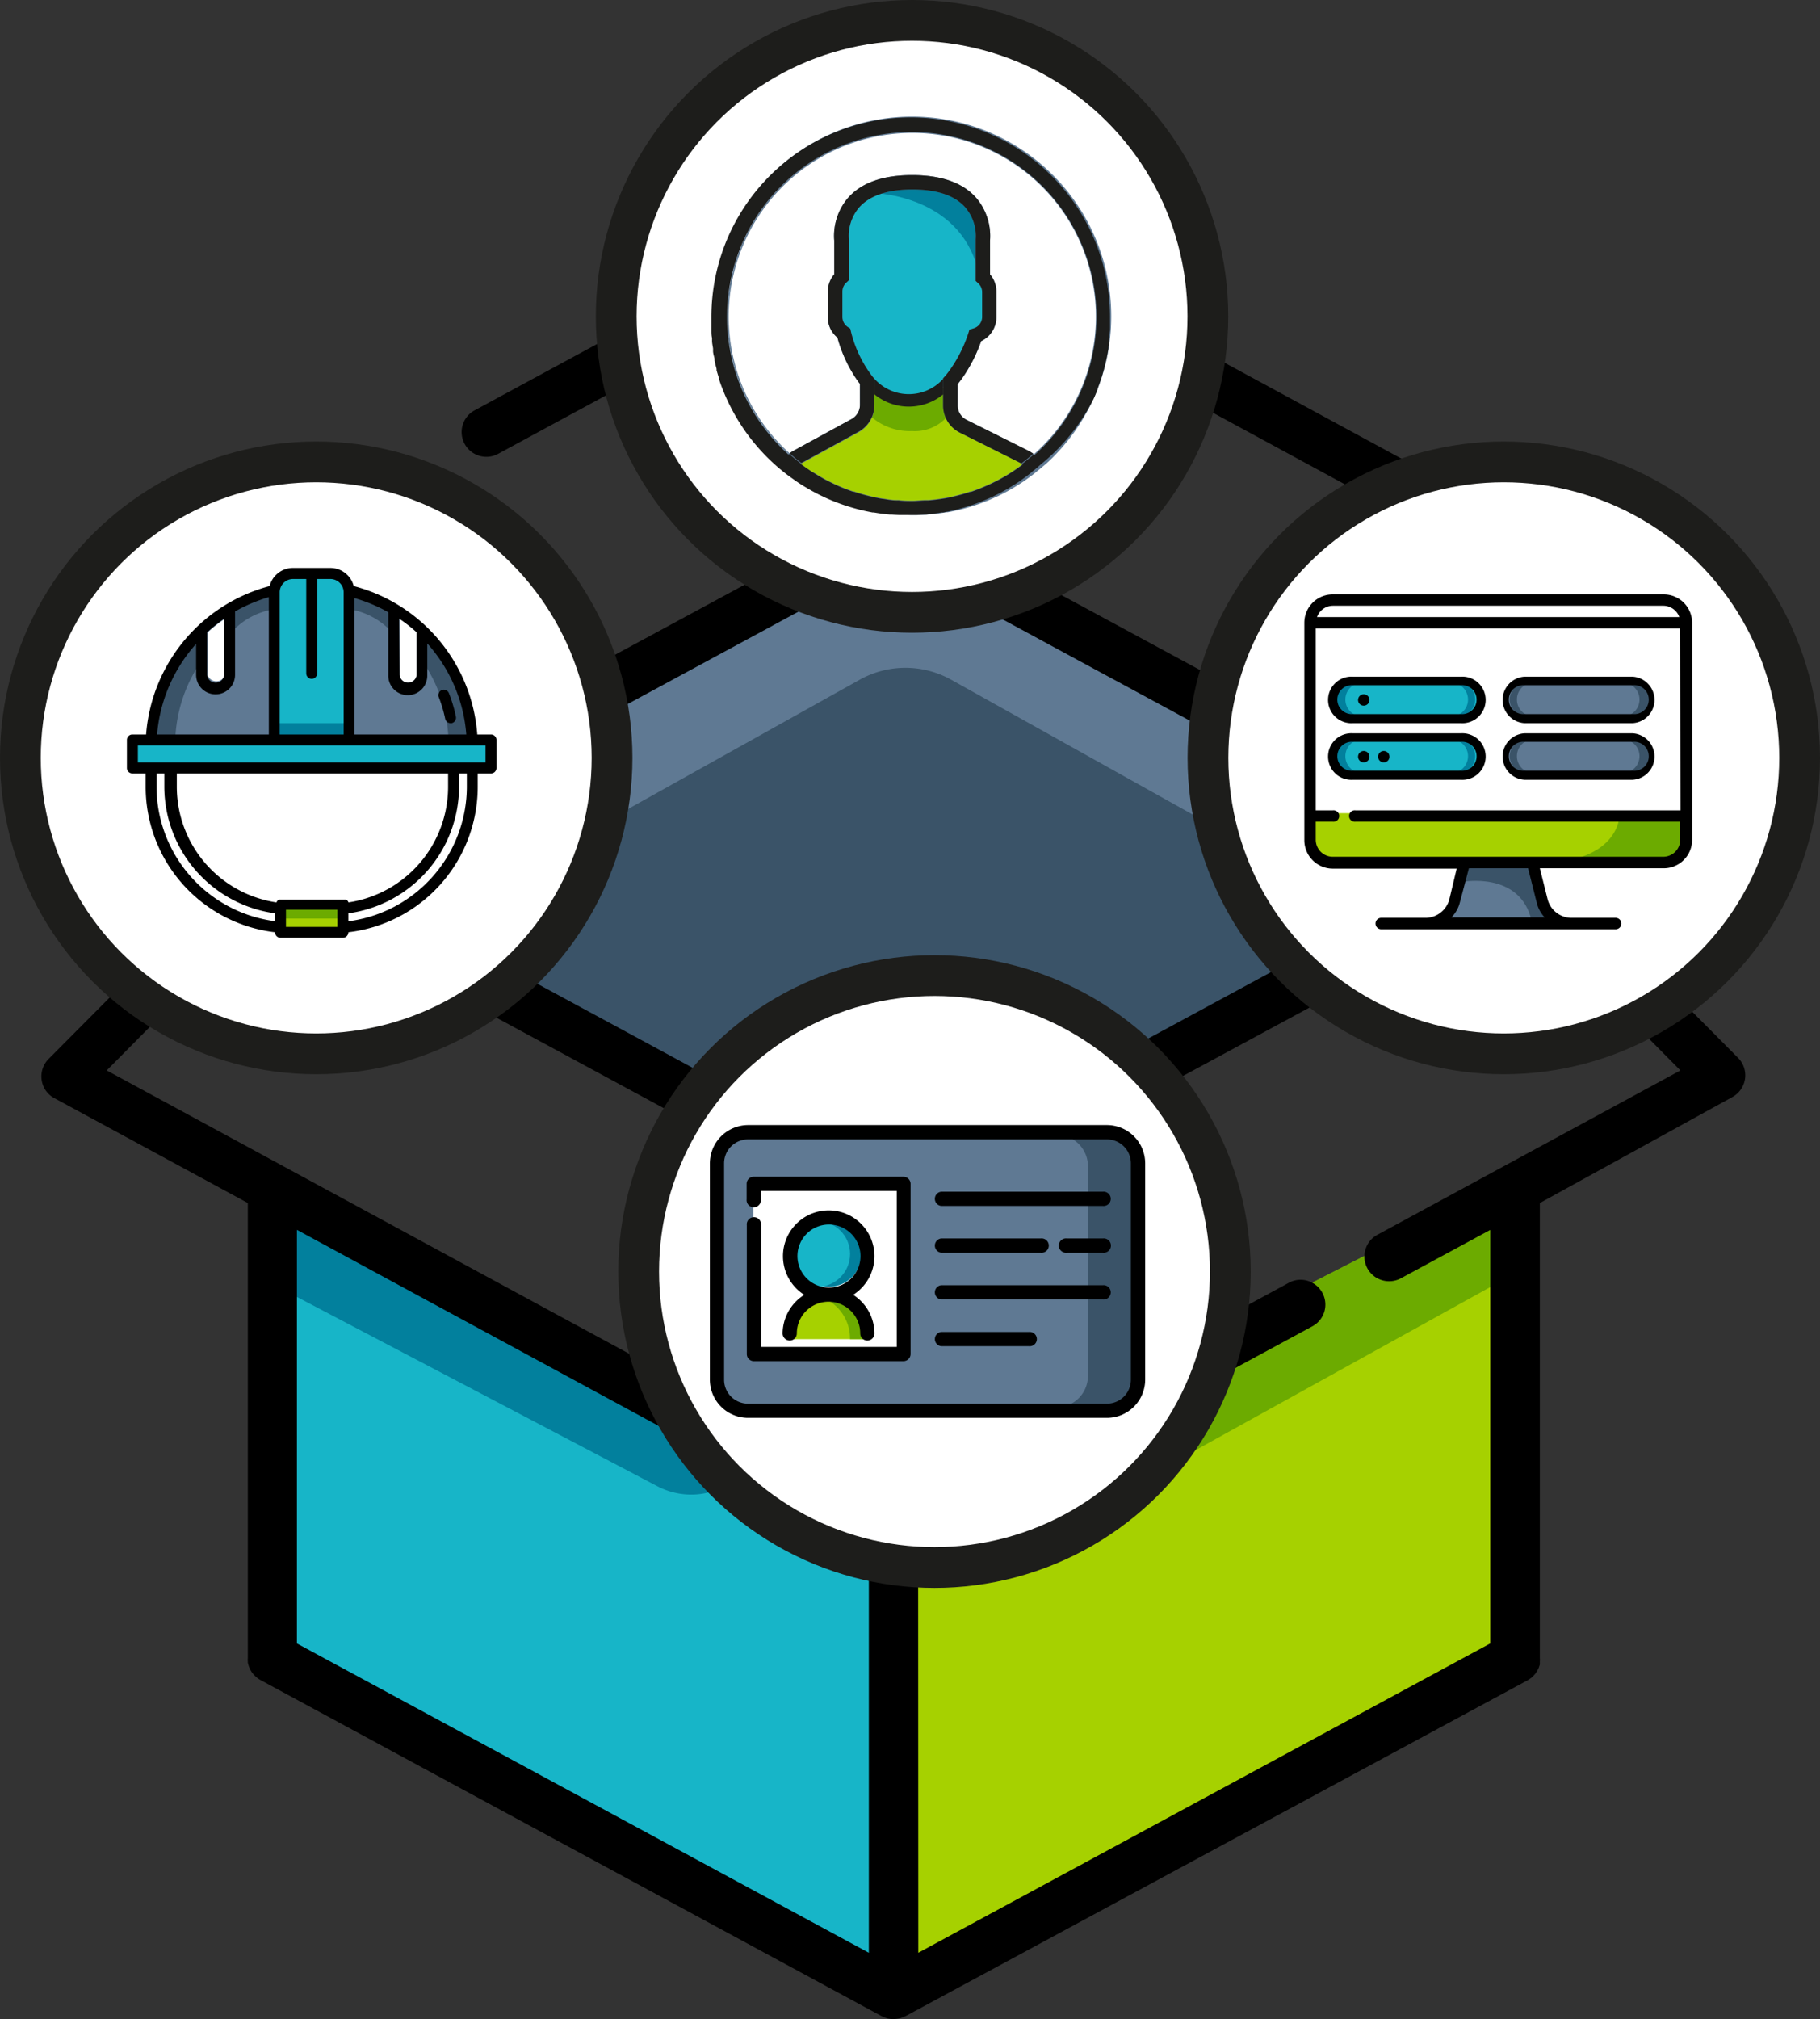 <svg id="Capa_1" data-name="Capa 1" xmlns="http://www.w3.org/2000/svg" viewBox="0 0 200.93 222.79"><rect x="0" y="0" width="200.93" height="222.79" fill="#333333" stroke="none"/><defs><style>.cls-1{fill:#a6d100;}.cls-2{fill:#6cab00;}.cls-3{fill:#17b5c8;}.cls-4{fill:#02809d;}.cls-5{fill:#5f7993;}.cls-6{fill:#3a5368;}.cls-7{fill:#fff;stroke:#1d1d1b;stroke-miterlimit:10;stroke-width:4.5px;}.cls-8{fill:none;}.cls-9{fill:#1d1d1b;}</style></defs><polygon class="cls-1" points="99.96 137.88 99.96 220 167.82 181.23 166.74 130.34 150.47 138.7 143.27 142.38 121.78 155.38 99.96 133.3 99.96 137.88"/><path class="cls-2" d="M99.69,147.75l16.86,14.89a7.27,7.27,0,0,0,8.61,1.16l41.58-23v-10.5l-16.27,8.36-6.12,3.13-22.58,13.55L100,137.88Z"/><polygon class="cls-3" points="30.76 133.3 30.76 181.23 98.65 218.93 98.65 134.38 76.27 153.76 30.76 133.3"/><path class="cls-4" d="M31,142.18,72.57,164a8,8,0,0,0,9.21-1.24l15.76-14.69V135.34L76.27,153.76,30.76,133.3Z"/><polygon class="cls-5" points="34.41 94.52 99.96 58.44 167.82 96.94 99.96 133.3 34.41 94.52"/><path class="cls-6" d="M45.57,102.53,94.92,75A10.35,10.35,0,0,1,105,75l49.35,27.54L100,133.3Z"/><path d="M98.65,222.79a1.62,1.62,0,0,1-.31,0l-.32-.05-.32-.1a3.36,3.36,0,0,1-.36-.16L28.76,185.39l-.25-.15-.2-.16-.14-.12-.19-.2-.16-.2-.13-.21-.06-.11a1.77,1.77,0,0,1-.1-.22,2.67,2.67,0,0,1-.1-.28l-.07-.27v-.11a2.15,2.15,0,0,1,0-.39V132.75L6,121.18a2.69,2.69,0,0,1-1.4-2,2.73,2.73,0,0,1,.76-2.32l20.87-21-20.87-21A2.73,2.73,0,0,1,6,70.45L42.63,50.58a2.7,2.7,0,0,1,1.3-.33,2.74,2.74,0,0,1,2.4,1.43,2.72,2.72,0,0,1-1.1,3.7L11.78,73.51,30.55,92.44,94.12,58.08,75.19,39.14,55,50.08a2.73,2.73,0,0,1-3.92-3.18,2.73,2.73,0,0,1,1.32-1.62l22-11.91A2.71,2.71,0,0,1,75.69,33a2.68,2.68,0,0,1,1.92.8l21,21,21-21a2.73,2.73,0,0,1,3.23-.47l68.41,37.08a2.74,2.74,0,0,1,.64,4.33l-20.87,21,20.87,21a2.73,2.73,0,0,1-.64,4.32L170,132.75V183a1.32,1.32,0,0,1,0,.28c0,.15,0,.21,0,.26l0,.13-.1.3a1.46,1.46,0,0,1-.1.23l-.13.24-.12.18a.47.47,0,0,1-.09.12l-.2.22-.17.16-.13.09c-.15.11-.24.16-.32.21L100,222.46l-.3.14-.3.1a2.15,2.15,0,0,1-.33.06A1.85,1.85,0,0,1,98.65,222.79Zm2.73-7.31,63.14-34.13V135.72l-9.85,5.33a2.7,2.7,0,0,1-1.3.33,2.72,2.72,0,0,1-2.62-3.51,2.7,2.7,0,0,1,1.32-1.62l33.45-18.13L166.75,99.19l-63.58,34.37,18.94,18.93,20.18-10.94a2.63,2.63,0,0,1,1.29-.33,2.74,2.74,0,0,1,2.63,3.51,2.7,2.7,0,0,1-1.32,1.62l-22,11.91a2.76,2.76,0,0,1-1.3.33,2.68,2.68,0,0,1-1.93-.8l-18.31-18.3Zm-68.6-34.13,63.14,34.13v-76l-18.31,18.3a2.73,2.73,0,0,1-3.23.47l-41.6-22.54Zm-21-63.23,63.41,34.37,18.93-18.94L30.55,99.19Zm24-22.3,62.85,34,62.85-34-62.85-34Zm67.37-37.74,63.58,34.36,18.77-18.92L122.11,39.15Z"/><circle class="cls-7" cx="34.91" cy="83.63" r="32.66"/><circle class="cls-7" cx="166.02" cy="83.63" r="32.66"/><circle class="cls-7" cx="100.69" cy="34.91" r="32.66"/><circle class="cls-7" cx="103.17" cy="140.31" r="32.66"/><polygon class="cls-5" points="161.9 95.26 169.58 95.26 170.53 99.82 172.56 101.92 158.92 101.92 160.24 99.82 161.9 95.26"/><path class="cls-6" d="M161.42,97.32s6.43-1.25,7.68,4.32h3.46l-2-1.07-.95-5.31-8.16-.11Z"/><path class="cls-1" d="M144.32,89.73h42s-.1,6.42-3.08,5.42l-36.58.11-2.31-2Z"/><path class="cls-2" d="M178.82,89.73s.27,5.53-9.24,5.53H183.7l2.59-1.69V89.73Z"/><path class="cls-3" d="M148.85,75.07H162l1.44,2.15L163,78.78l-1.46.54H148.75s-1.23-1-1.25-1.13-.32-1.83-.32-1.83Z"/><path class="cls-4" d="M148.53,77.19a1.86,1.86,0,0,1,1.41-1.8,1.76,1.76,0,0,0-.46-.06,1.87,1.87,0,1,0,0,3.73,1.76,1.76,0,0,0,.46-.06A1.86,1.86,0,0,1,148.53,77.19Z"/><path class="cls-4" d="M162.07,77.19A1.86,1.86,0,0,1,160.66,79a1.84,1.84,0,0,0,.47.06,1.87,1.87,0,0,0,0-3.73,1.84,1.84,0,0,0-.47.06A1.86,1.86,0,0,1,162.07,77.19Z"/><path class="cls-8" d="M152.83,75.53h-3.46a1.72,1.72,0,1,0,0,3.43h11.95a1.72,1.72,0,0,0,0-3.43h-8.49Z"/><path d="M159,79.8h-9.65a2.57,2.57,0,1,1,0-5.13h11.94a2.57,2.57,0,1,1,0,5.13Zm2.29-1a1.6,1.6,0,1,0,0-3.19H149.37a1.6,1.6,0,1,0,0,3.19h11.94Z"/><path class="cls-3" d="M148.85,81.32H162l1.44,2.15L163,85l-1.46.53H148.75s-1.23-1-1.25-1.13-.32-1.83-.32-1.83Z"/><path class="cls-4" d="M148.53,83.45a1.86,1.86,0,0,1,1.41-1.81,1.76,1.76,0,0,0-.46-.06,1.87,1.87,0,1,0,0,3.73,1.76,1.76,0,0,0,.46-.06A1.86,1.86,0,0,1,148.53,83.45Z"/><path class="cls-4" d="M162.07,83.45a1.86,1.86,0,0,1-1.41,1.8,1.84,1.84,0,0,0,.47.06,1.87,1.87,0,0,0,0-3.73,1.84,1.84,0,0,0-.47.06A1.86,1.86,0,0,1,162.07,83.45Z"/><path class="cls-8" d="M152.83,81.78h-3.46a1.72,1.72,0,1,0,0,3.43h11.95a1.72,1.72,0,0,0,0-3.43h-8.49Z"/><path d="M159,86.05h-9.65a2.57,2.57,0,1,1,0-5.13h11.94a2.57,2.57,0,1,1,0,5.13Zm2.29-1a1.6,1.6,0,1,0,0-3.19H149.37a1.6,1.6,0,1,0,0,3.19h11.94Z"/><circle cx="150.56" cy="77.24" r="0.63"/><circle cx="150.56" cy="83.5" r="0.63"/><circle cx="152.77" cy="83.5" r="0.63"/><path class="cls-5" d="M167.78,75.07H181l1.44,2.15L182,78.78l-1.47.54H167.68s-1.23-1-1.25-1.13-.32-1.83-.32-1.83Z"/><path class="cls-6" d="M167.47,77.19a1.85,1.85,0,0,1,1.4-1.8,1.7,1.7,0,0,0-.46-.06,1.87,1.87,0,0,0,0,3.73,1.7,1.7,0,0,0,.46-.06A1.85,1.85,0,0,1,167.47,77.19Z"/><path class="cls-6" d="M181,77.19A1.86,1.86,0,0,1,179.6,79a1.76,1.76,0,0,0,.46.06,1.87,1.87,0,1,0,0-3.73,1.76,1.76,0,0,0-.46.06A1.86,1.86,0,0,1,181,77.19Z"/><path class="cls-8" d="M171.77,75.53H168.3a1.72,1.72,0,1,0,0,3.43h11.95a1.72,1.72,0,1,0,0-3.43h-8.48Z"/><path d="M178,79.8H168.3a2.57,2.57,0,0,1,0-5.13h11.95a2.57,2.57,0,0,1,0,5.13Zm2.3-1a1.6,1.6,0,1,0,0-3.19H168.3a1.6,1.6,0,1,0,0,3.19h11.95Z"/><path class="cls-5" d="M167.78,81.32H181l1.44,2.15L182,85l-1.47.53H167.68s-1.23-1-1.25-1.13-.32-1.83-.32-1.83Z"/><path class="cls-6" d="M167.47,83.45a1.85,1.85,0,0,1,1.4-1.81,1.7,1.7,0,0,0-.46-.06,1.87,1.87,0,0,0,0,3.73,1.7,1.7,0,0,0,.46-.06A1.85,1.85,0,0,1,167.47,83.45Z"/><path class="cls-6" d="M181,83.45a1.86,1.86,0,0,1-1.41,1.8,1.76,1.76,0,0,0,.46.06,1.87,1.87,0,1,0,0-3.73,1.76,1.76,0,0,0-.46.06A1.86,1.86,0,0,1,181,83.45Z"/><path class="cls-8" d="M171.77,81.78H168.3a1.72,1.72,0,1,0,0,3.43h11.95a1.72,1.72,0,1,0,0-3.43h-8.48Z"/><path d="M178,86.05H168.3a2.57,2.57,0,0,1,0-5.13h11.95a2.57,2.57,0,0,1,0,5.13Zm2.3-1a1.6,1.6,0,1,0,0-3.19H168.3a1.6,1.6,0,1,0,0,3.19h11.95Z"/><path d="M183.62,65.59H147.14A3.13,3.13,0,0,0,144,68.72v24a3.14,3.14,0,0,0,3.13,3.13h13.69L160,99.28a2.75,2.75,0,0,1-2.51,2h-5a.63.63,0,0,0,0,1.26h25.88a.63.63,0,0,0,0-1.26h-5a2.74,2.74,0,0,1-2.5-2l-.87-3.47h13.68a3.13,3.13,0,0,0,3.13-3.13v-24A3.13,3.13,0,0,0,183.62,65.59Zm-36.48,1.25h36.48a1.89,1.89,0,0,1,1.78,1.25h-40A1.88,1.88,0,0,1,147.14,66.84Zm23.39,34.39H160.24a3.58,3.58,0,0,0,.93-1.65l1-3.77h6.53l.95,3.77A3.58,3.58,0,0,0,170.53,101.23Zm15-11.81H149.65a.63.63,0,1,0,0,1.25H185.5v2a1.88,1.88,0,0,1-1.88,1.87H147.14a1.88,1.88,0,0,1-1.88-1.87v-2h1.88a.63.63,0,1,0,0-1.25h-1.88V69.34H185.5Z"/><polygon class="cls-3" points="96.53 20.44 93.52 23.57 93.13 29.8 91.81 32.37 92.09 36.23 94.17 38.11 95.71 42.35 100.33 44.48 105.72 41.92 107.81 36.83 109.19 35.5 108.64 30.79 107.61 22.2 102.11 20.14 96.53 20.44"/><path class="cls-4" d="M96.53,21.31s9.36.2,11.42,8.45l.32-5.84s-2.65-2.56-3-3-3.13-1.13-3.13-1.13Z"/><polygon class="cls-1" points="87.17 50.85 95.24 46.6 96.08 42.39 100.33 44.27 104.65 42.87 105.67 46.62 114.53 51.18 105.89 55.53 99.02 55.88 91.8 53.81 87.17 50.85"/><path class="cls-2" d="M95.24,42.47l.33,2.91a6.49,6.49,0,0,0,5.12,2.19A4.77,4.77,0,0,0,105.24,45l-.35-2.67-3.12,1.84-1.72.35-4-2.15Z"/><path class="cls-5" d="M122.68,34.91a22,22,0,1,0-36.84,16.2l0,0,.72.6.14.11q.57.48,1.17.9l.39.28q.64.45,1.32.84l.29.17q.73.42,1.5.78l.12.06a22.15,22.15,0,0,0,5.32,1.68l.14,0c.58.1,1.17.18,1.76.23l.22,0c.59,0,1.18.08,1.79.08s1.19,0,1.78-.08l.22,0c.59-.05,1.17-.13,1.74-.23l.15,0a21.6,21.6,0,0,0,5.24-1.64l.19-.08c.49-.23,1-.49,1.45-.75l.35-.2c.43-.26.85-.52,1.26-.8l.44-.32c.35-.25.7-.51,1-.78l.23-.18.73-.61,0,0A21.93,21.93,0,0,0,122.68,34.91Zm-42.38,0a20.39,20.39,0,1,1,33.91,15.25,5.84,5.84,0,0,0-.71-.43l-6.77-3.39a1.76,1.76,0,0,1-1-1.59V42.39c.16-.2.32-.42.5-.66a16.79,16.79,0,0,0,2.09-4.09A2.92,2.92,0,0,0,110,35V32.17a2.91,2.91,0,0,0-.7-1.89V26.54a6.51,6.51,0,0,0-1.51-4.69c-1.47-1.68-3.86-2.53-7.09-2.53s-5.62.85-7.09,2.53a6.46,6.46,0,0,0-1.51,4.69v3.73a3,3,0,0,0-.71,1.9V35a2.93,2.93,0,0,0,1.07,2.26,15.07,15.07,0,0,0,2.48,5.11v2.31A1.78,1.78,0,0,1,94,46.25L87.68,49.7a5.6,5.6,0,0,0-.61.38A20.37,20.37,0,0,1,80.3,34.91Zm32.35,16.5c-.28.21-.56.4-.85.59l-.4.26c-.38.23-.76.45-1.15.66l-.27.14a21.87,21.87,0,0,1-2.78,1.18l-.11,0c-.5.17-1,.31-1.52.44h0c-.52.13-1,.24-1.57.32h0q-.74.12-1.5.18l-.26,0c-.5,0-1,.07-1.5.07s-1,0-1.52-.07l-.26,0c-.5,0-1-.1-1.51-.18h-.07a21.12,21.12,0,0,1-3.11-.78l-.09,0c-.5-.17-1-.36-1.49-.57h0c-.46-.2-.92-.42-1.36-.65l-.18-.09c-.41-.22-.81-.46-1.2-.7L89.54,52c-.36-.24-.72-.49-1.07-.75l-.11-.08.08,0,6.32-3.45a3.38,3.38,0,0,0,1.77-3V41.8l-.19-.22a13.39,13.39,0,0,1-2.4-5l-.07-.32-.27-.17A1.33,1.33,0,0,1,93,35V32.17a1.31,1.31,0,0,1,.45-1l.26-.24V26.39a4.85,4.85,0,0,1,1.12-3.48c1.16-1.32,3.14-2,5.89-2s4.71.66,5.87,2a4.87,4.87,0,0,1,1.13,3.5V31l.26.24a1.31,1.31,0,0,1,.45,1V35a1.32,1.32,0,0,1-1,1.25l-.4.13-.12.39a15.18,15.18,0,0,1-2,4c-.21.29-.41.56-.59.76l-.2.22v3a3.35,3.35,0,0,0,1.87,3l6.77,3.39.13.07Z"/><path class="cls-8" d="M106,47.77a3.35,3.35,0,0,1-1.87-3v-3l.2-.22c.18-.2.38-.47.59-.76a15.18,15.18,0,0,0,2-4l.12-.39.4-.13a1.32,1.32,0,0,0,1-1.25V32.17a1.31,1.31,0,0,0-.45-1l-.26-.24V26.39a4.87,4.87,0,0,0-1.13-3.5c-1.16-1.31-3.13-2-5.87-2s-4.73.67-5.89,2a4.85,4.85,0,0,0-1.12,3.48V31l-.26.24a1.31,1.31,0,0,0-.45,1V35a1.33,1.33,0,0,0,.62,1.12l.27.17.07.32a13.39,13.39,0,0,0,2.4,5l.19.22v2.88a3.38,3.38,0,0,1-1.77,3l-6.29,3.44a20.26,20.26,0,0,0,24.33.08h0Z"/><path class="cls-8" d="M121,34.91A20.27,20.27,0,1,0,87.17,50a4.76,4.76,0,0,1,.51-.32L94,46.25a1.78,1.78,0,0,0,.93-1.57V42.37a15.07,15.07,0,0,1-2.48-5.11A2.93,2.93,0,0,1,91.38,35V32.17a3,3,0,0,1,.71-1.9V26.54a6.46,6.46,0,0,1,1.51-4.69c1.47-1.68,3.86-2.53,7.09-2.53s5.62.85,7.09,2.53a6.51,6.51,0,0,1,1.51,4.69v3.74a2.91,2.91,0,0,1,.7,1.89V35a2.92,2.92,0,0,1-1.66,2.63,16.79,16.79,0,0,1-2.09,4.09c-.18.24-.34.46-.5.66v2.36a1.76,1.76,0,0,0,1,1.59l6.77,3.39a5.06,5.06,0,0,1,.62.37A20.25,20.25,0,0,0,121,34.91Z"/><path class="cls-9" d="M106.73,46.34a1.76,1.76,0,0,1-1-1.59V42.39c.16-.2.32-.42.5-.66a16.79,16.79,0,0,0,2.09-4.09A2.92,2.92,0,0,0,110,35V32.17a2.91,2.91,0,0,0-.7-1.89V26.54a6.51,6.51,0,0,0-1.51-4.69c-1.47-1.68-3.86-2.53-7.09-2.53s-5.62.85-7.09,2.53a6.46,6.46,0,0,0-1.51,4.69v3.73a3,3,0,0,0-.71,1.9V35a2.93,2.93,0,0,0,1.07,2.26,15.07,15.07,0,0,0,2.48,5.11v2.31A1.78,1.78,0,0,1,94,46.25L87.68,49.7a4.76,4.76,0,0,0-.51.32c.42.37.85.73,1.3,1.07l6.29-3.44a3.38,3.38,0,0,0,1.77-3V41.8l-.19-.22a13.39,13.39,0,0,1-2.4-5l-.07-.32-.27-.17A1.33,1.33,0,0,1,93,35V32.17a1.31,1.31,0,0,1,.45-1l.26-.24V26.39a4.85,4.85,0,0,1,1.12-3.48c1.16-1.32,3.14-2,5.89-2s4.71.66,5.87,2a4.87,4.87,0,0,1,1.13,3.5V31l.26.24a1.31,1.31,0,0,1,.45,1V35a1.32,1.32,0,0,1-1,1.25l-.4.13-.12.39a15.18,15.18,0,0,1-2,4c-.21.29-.41.56-.59.76l-.2.22v3a3.35,3.35,0,0,0,1.87,3l6.77,3.39h0c.46-.34.89-.7,1.32-1.07a5.06,5.06,0,0,0-.62-.37Z"/><path class="cls-5" d="M100.69,14.52A20.39,20.39,0,0,0,87.07,50.08l.1-.06a20.27,20.27,0,1,1,27,.08l.09.06a20.38,20.38,0,0,0-13.52-35.64Z"/><path class="cls-9" d="M120.74,44h0c.15-.33.29-.67.42-1l0-.08c.12-.32.24-.63.34-.95l.06-.15.27-.9.06-.21.21-.86.06-.27c.06-.27.11-.55.16-.83a2.87,2.87,0,0,0,.05-.31c0-.26.08-.54.11-.81,0-.11,0-.22,0-.34q0-.41.06-.84l0-.32q0-.57,0-1.17a22,22,0,0,0-44,0c0,.4,0,.78,0,1.17,0,.1,0,.2,0,.31,0,.28,0,.57.07.85,0,.1,0,.21,0,.31,0,.28.07.56.11.84a2.56,2.56,0,0,1,0,.27c0,.29.1.58.17.87a2.25,2.25,0,0,0,0,.22c.06.3.14.6.22.9l0,.16c.09.32.19.64.29.95l0,.09c.11.34.23.68.36,1h0a21.93,21.93,0,0,0,5.65,8.24h0c.22.2.44.4.67.59l0,0,.14.11q.57.48,1.17.9l.39.28q.64.45,1.32.84l.29.17q.73.42,1.5.78l.12.06a22.15,22.15,0,0,0,5.32,1.68l.14,0c.58.1,1.17.18,1.76.23l.22,0,.86.05.93,0c.31,0,.61,0,.92,0l.86-.05.22,0,.86-.1h0l.86-.13.15,0a21.6,21.6,0,0,0,5.24-1.64l.19-.08c.49-.23,1-.49,1.45-.75l.35-.2c.43-.26.85-.52,1.26-.8l.44-.32c.35-.25.7-.51,1-.78l.23-.18,0,0,.67-.58h0A22.07,22.07,0,0,0,120.74,44Zm-6.53,6.21-.09-.06c-.43.37-.86.73-1.32,1.07l.11.06-.26.18c-.28.21-.56.4-.85.59l-.4.26c-.38.23-.76.45-1.15.66l-.27.14a21.87,21.87,0,0,1-2.78,1.18l-.11,0c-.5.17-1,.31-1.52.44h0c-.52.13-1,.24-1.57.32h0q-.74.12-1.5.18l-.26,0c-.5,0-1,.07-1.5.07s-1,0-1.52-.07l-.26,0c-.5,0-1-.1-1.51-.18h-.07a21.12,21.12,0,0,1-3.11-.78l-.09,0c-.5-.17-1-.36-1.49-.57h0c-.46-.2-.92-.42-1.36-.65l-.18-.09c-.41-.22-.81-.46-1.2-.7L89.54,52c-.36-.24-.72-.49-1.07-.75l-.11-.08.08,0h0c-.45-.34-.88-.7-1.3-1.07l-.1.06a20.4,20.4,0,1,1,27.14.08Z"/><path class="cls-9" d="M104.14,41.79a5.1,5.1,0,0,1-7.61,0v1.72a6,6,0,0,0,7.61,0Z"/><path class="cls-6" d="M122.29,124.7c-.43.15-17.51.4-17.51.4H81.39l-2.61,3v25.38l3.53,2.3h40.37l2.82-2.66V127.28S122.71,124.55,122.29,124.7ZM99.75,149.27H83.15V130.76h16.6Z"/><path class="cls-5" d="M116.64,125.22H79.81V155.3h36.83a3.47,3.47,0,0,0,3.47-3.47V128.69A3.47,3.47,0,0,0,116.64,125.22ZM99.75,149.27H83.15V130.76h16.6Z"/><polygon class="cls-1" points="87.22 147.77 95.76 147.77 94.36 143.48 89.33 142.6 86.59 146.04 87.22 147.77"/><path class="cls-2" d="M93.84,147.77a4.84,4.84,0,0,0-2.35-4.24l2.35-.14,1.92,3.15v1.23Z"/><circle class="cls-4" cx="91.49" cy="138.37" r="3.63"/><circle class="cls-3" cx="90.22" cy="138.37" r="3.63"/><path d="M82.58,156.46a4.22,4.22,0,0,1-4.21-4.21V128.37a4.23,4.23,0,0,1,4.21-4.22h39.63a4.23,4.23,0,0,1,4.22,4.22v23.88a4.23,4.23,0,0,1-4.22,4.21Zm0-30.73a2.64,2.64,0,0,0-2.64,2.64v23.88a2.64,2.64,0,0,0,2.64,2.64h39.63a2.64,2.64,0,0,0,2.64-2.64V128.37a2.64,2.64,0,0,0-2.64-2.64Z"/><path d="M83.23,150.2a.78.78,0,0,1-.78-.78V135.19a.79.79,0,1,1,1.57,0v13.44H99V131.42H84v.92a.79.79,0,1,1-1.57,0v-1.71a.78.78,0,0,1,.78-.78H99.74a.79.79,0,0,1,.79.78v18.79a.79.79,0,0,1-.79.78Z"/><path d="M103.91,133.07a.79.79,0,0,1,0-1.57h17.84a.79.79,0,1,1,0,1.57Z"/><path d="M117.77,138.23a.79.79,0,1,1,0-1.57h4a.79.79,0,1,1,0,1.57Z"/><path d="M103.91,138.23a.79.79,0,0,1,0-1.57h11a.79.79,0,1,1,0,1.57Z"/><path d="M103.91,143.39a.79.79,0,0,1,0-1.57h17.84a.79.79,0,1,1,0,1.57Z"/><path d="M103.91,148.55a.79.79,0,0,1,0-1.57h9.68a.79.79,0,1,1,0,1.57Z"/><path d="M95.76,147.93a.79.79,0,0,1-.79-.79,3.49,3.49,0,0,0-7,0,.79.79,0,0,1-.78.79.8.8,0,0,1-.79-.79A5.08,5.08,0,0,1,88.61,143l.17-.12-.17-.12a5.05,5.05,0,1,1,5.76,0l-.17.12.17.12a5.07,5.07,0,0,1,2.17,4.15A.79.79,0,0,1,95.76,147.93Zm-4.27-12.81A3.48,3.48,0,1,0,95,138.6,3.49,3.49,0,0,0,91.49,135.12Z"/><path class="cls-5" d="M38.46,65.35V81.78H52.3A18.11,18.11,0,0,0,38.46,65.35ZM46,74.48a.95.95,0,0,1-1.89,0V68.27A15.18,15.18,0,0,1,46,69.77Z"/><path class="cls-5" d="M16.6,81.78H30.44V65.35A18.11,18.11,0,0,0,16.6,81.78Zm6.33-12a16.05,16.05,0,0,1,1.9-1.5v6.21a1,1,0,0,1-1.9,0Z"/><path class="cls-6" d="M25.67,69.64a8,8,0,0,1,4.69-2.43V65.35s-5.19,1.46-5.19,1.86S25.67,69.64,25.67,69.64Z"/><path class="cls-6" d="M43.15,69.64a8,8,0,0,0-4.69-2.43V65.35s5.19,1.46,5.19,1.86S43.15,69.64,43.15,69.64Z"/><rect class="cls-1" x="31.14" y="99.82" width="6.53" height="3.06"/><rect class="cls-2" x="30.69" y="99.58" width="7.44" height="1.78"/><rect class="cls-3" x="30.44" y="63.57" width="8.01" height="18.2"/><rect class="cls-4" x="30.36" y="79.8" width="8.09" height="1.98"/><path class="cls-6" d="M47,73.5a16.29,16.29,0,0,1,2.51,8.07h2.75s-.85-7.25-4.8-11.17l-1-1Z"/><path class="cls-6" d="M21.86,73.5a16.29,16.29,0,0,0-2.51,8.07H16.6s.85-7.25,4.8-11.17l1-1Z"/><rect class="cls-3" x="14.55" y="81.78" width="39.35" height="3.13"/><path d="M48.44,76.92a15.38,15.38,0,0,1,.71,2.4.61.61,0,0,0,.59.48h.13a.61.61,0,0,0,.46-.72h0a15.71,15.71,0,0,0-.77-2.59.6.6,0,1,0-1.12.44Z"/><path d="M54.21,81.05H52.69A18.32,18.32,0,0,0,39.05,64.67a2.66,2.66,0,0,0-2.57-2H32.34a2.65,2.65,0,0,0-2.57,2A18.39,18.39,0,0,0,16.13,81.05H14.61a.6.6,0,0,0-.6.6h0v3.1a.6.6,0,0,0,.6.6h1.47v1.52a16.16,16.16,0,0,0,14.28,16h0a.61.61,0,0,0,.61.61h6.88a.61.61,0,0,0,.61-.61h0a16.16,16.16,0,0,0,14.28-16V85.35h1.47a.6.6,0,0,0,.6-.6v-3.1a.6.6,0,0,0-.6-.6Zm-2.73,0H39.14V66a16.93,16.93,0,0,1,3.73,1.56v7a2.15,2.15,0,1,0,4.3,0V71A17,17,0,0,1,51.48,81.05ZM44.07,68.27A15.18,15.18,0,0,1,46,69.77v4.71a.95.95,0,0,1-1.89,0ZM32.34,63.89h1.47V74.31a.6.6,0,1,0,1.2,0V63.89h1.47a1.47,1.47,0,0,1,1.46,1.47V81.05H30.88V65.36A1.47,1.47,0,0,1,32.34,63.89Zm-9.48,5.89a16.24,16.24,0,0,1,1.89-1.51v6.21a.95.95,0,0,1-1.89,0ZM21.65,71v3.47a2.15,2.15,0,1,0,4.3,0v-7a17.49,17.49,0,0,1,3.73-1.58V81.05H17.34a17.08,17.08,0,0,1,4.31-10ZM17.28,86.87V85.35h.86v1.52a14.13,14.13,0,0,0,12.22,13.91v.87A15,15,0,0,1,17.28,86.87Zm32.19-1.52v1.52a12.91,12.91,0,0,1-11,12.71h0a.61.61,0,0,0-.07-.14l0,0a.47.47,0,0,0-.1-.1h0l-.15-.07h0a.47.47,0,0,0-.17,0H31a.47.47,0,0,0-.17,0h0l-.14.07h0a.94.94,0,0,0-.1.1l0,0a.61.61,0,0,0-.07.14h0a12.91,12.91,0,0,1-11-12.71V85.35ZM37.25,102.28H31.57v-1.89h5.68ZM51.54,86.87a15,15,0,0,1-13.08,14.79v-.88A14.13,14.13,0,0,0,50.68,86.87V85.35h.86Zm2.06-2.73H15.22V82.25H53.6Z"/></svg>